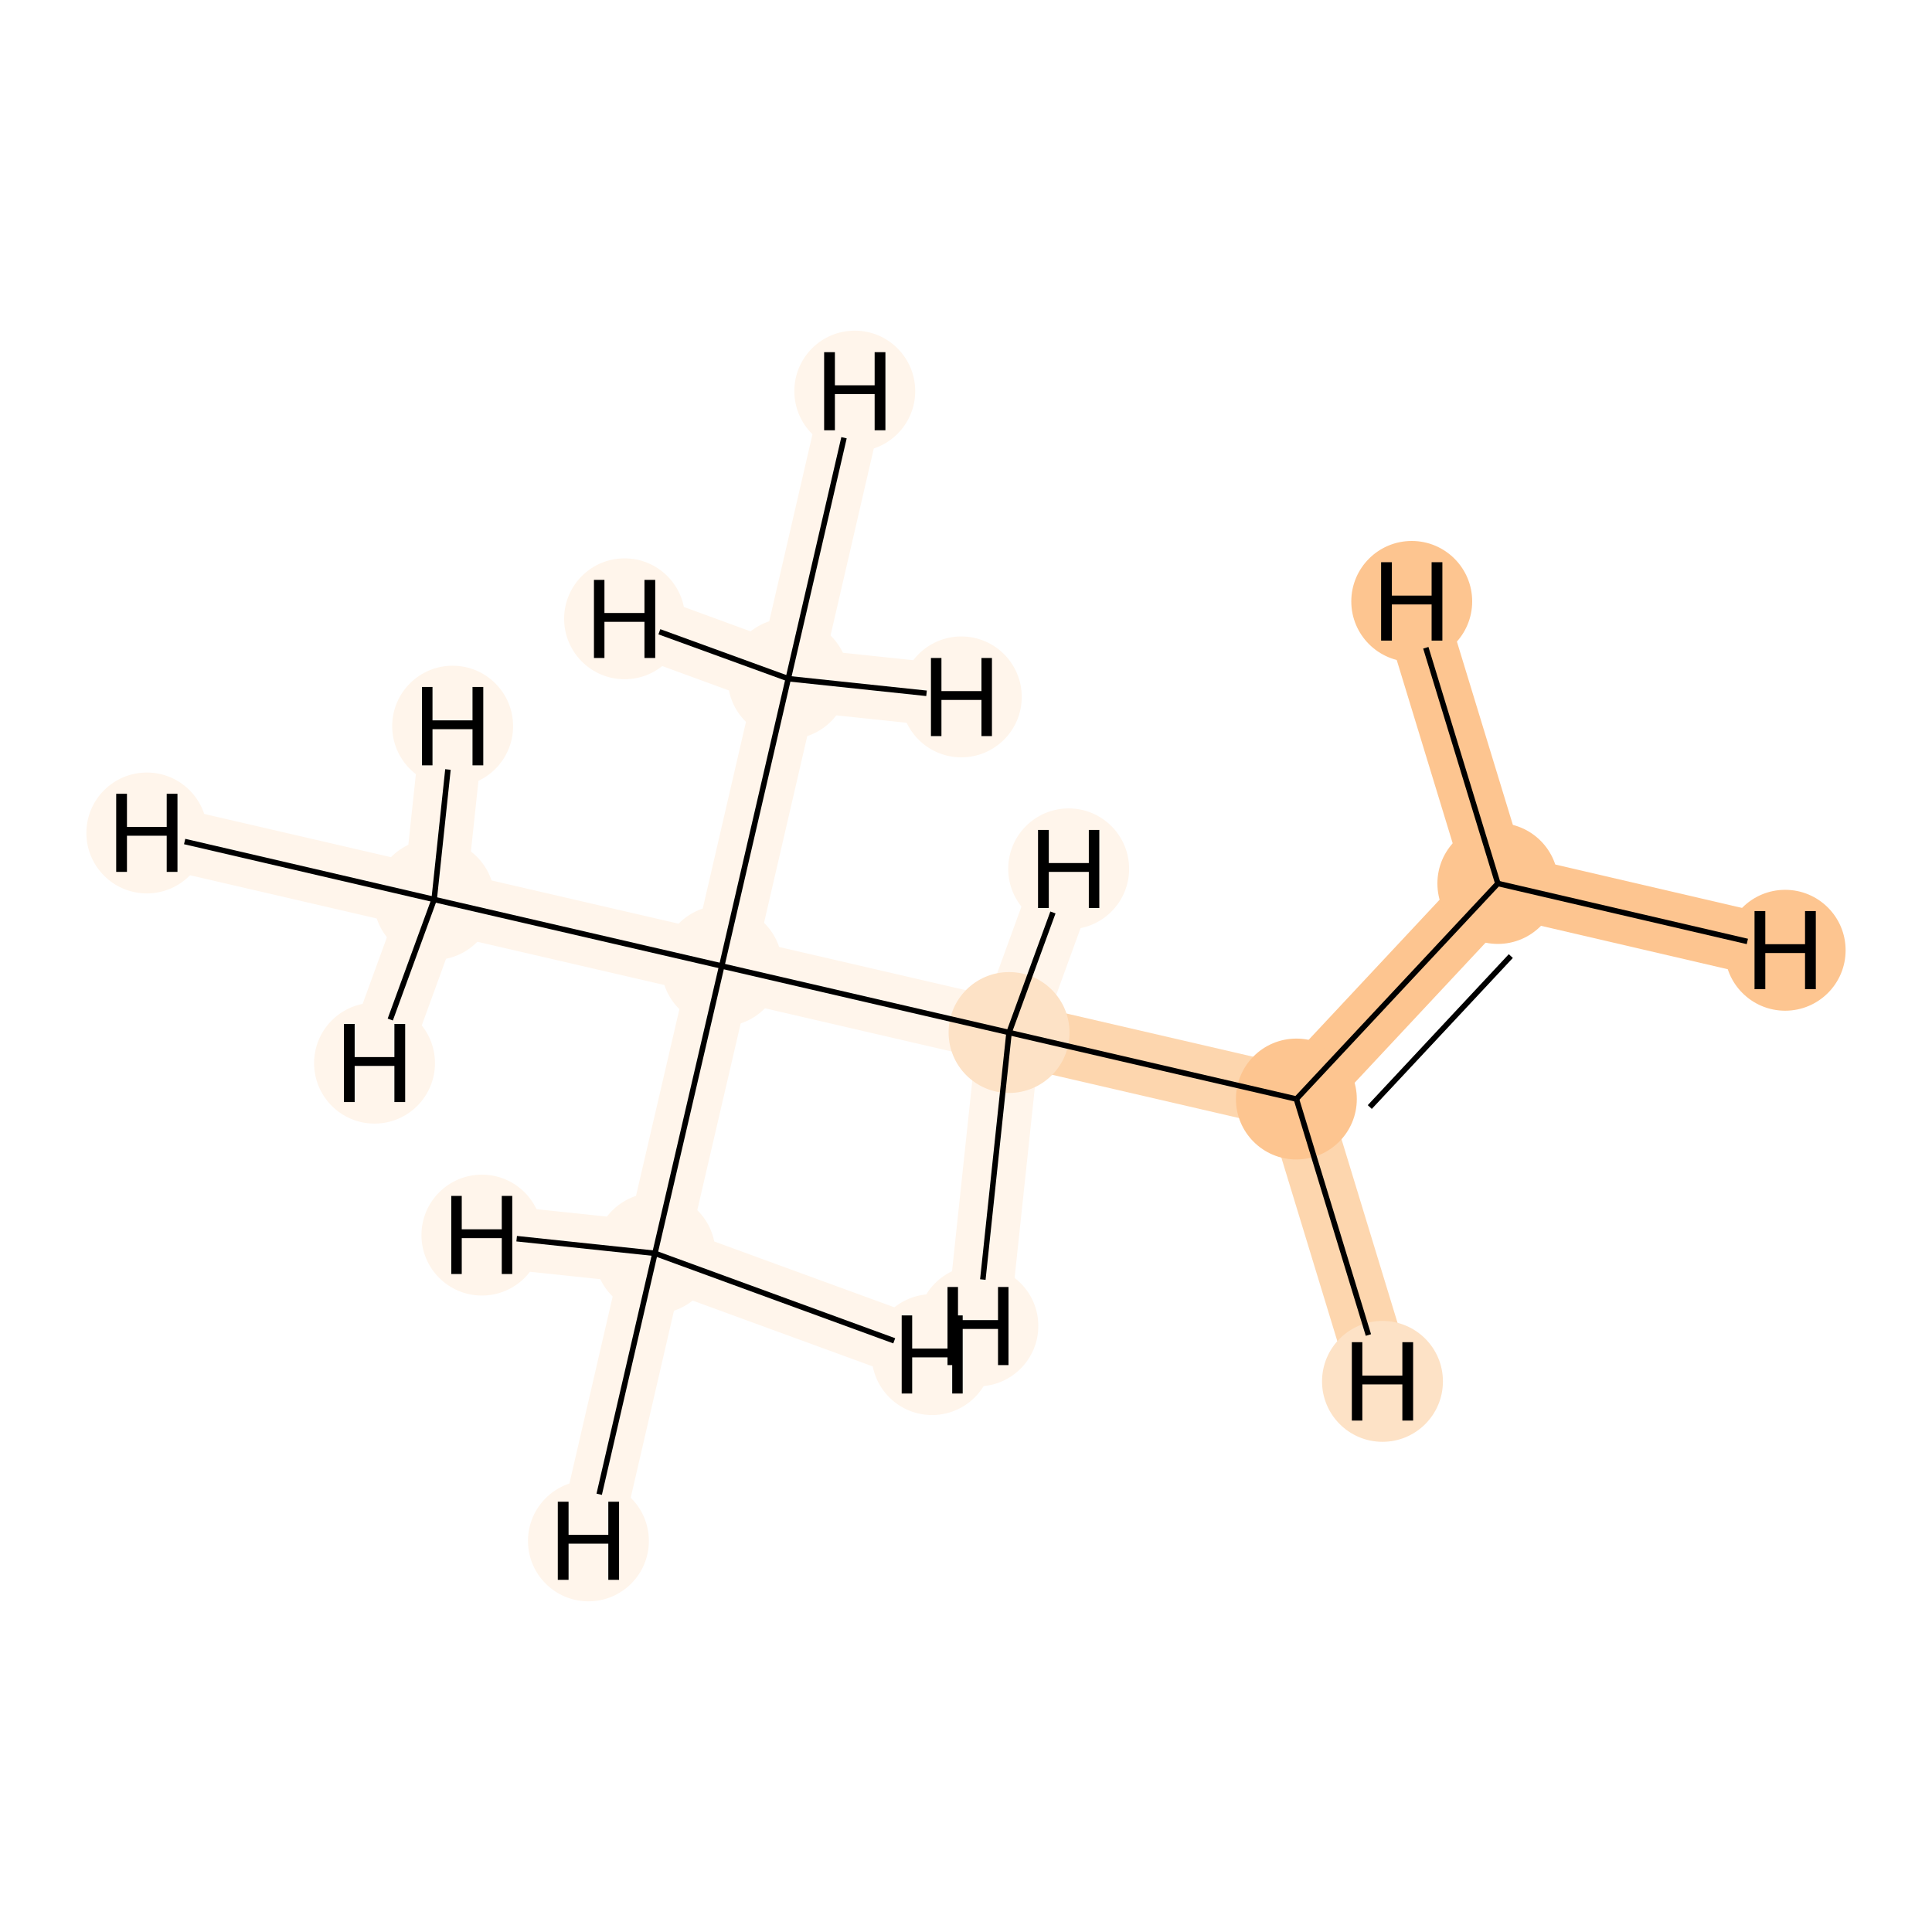 <?xml version='1.0' encoding='iso-8859-1'?>
<svg version='1.1' baseProfile='full'
              xmlns='http://www.w3.org/2000/svg'
                      xmlns:rdkit='http://www.rdkit.org/xml'
                      xmlns:xlink='http://www.w3.org/1999/xlink'
                  xml:space='preserve'
width='700px' height='700px' viewBox='0 0 700 700'>
<!-- END OF HEADER -->
<rect style='opacity:1.0;fill:#FFFFFF;stroke:none' width='700.0' height='700.0' x='0.0' y='0.0'> </rect>
<path d='M 542.7,320.1 L 469.7,398.2' style='fill:none;fill-rule:evenodd;stroke:#FDC590;stroke-width:22.8px;stroke-linecap:butt;stroke-linejoin:miter;stroke-opacity:1' />
<path d='M 542.7,320.1 L 646.8,344.3' style='fill:none;fill-rule:evenodd;stroke:#FDC590;stroke-width:22.8px;stroke-linecap:butt;stroke-linejoin:miter;stroke-opacity:1' />
<path d='M 542.7,320.1 L 511.5,217.9' style='fill:none;fill-rule:evenodd;stroke:#FDC590;stroke-width:22.8px;stroke-linecap:butt;stroke-linejoin:miter;stroke-opacity:1' />
<path d='M 469.7,398.2 L 365.6,374.1' style='fill:none;fill-rule:evenodd;stroke:#FDD6AE;stroke-width:22.8px;stroke-linecap:butt;stroke-linejoin:miter;stroke-opacity:1' />
<path d='M 469.7,398.2 L 500.9,500.5' style='fill:none;fill-rule:evenodd;stroke:#FDD6AE;stroke-width:22.8px;stroke-linecap:butt;stroke-linejoin:miter;stroke-opacity:1' />
<path d='M 365.6,374.1 L 261.5,350.0' style='fill:none;fill-rule:evenodd;stroke:#FFF5EB;stroke-width:22.8px;stroke-linecap:butt;stroke-linejoin:miter;stroke-opacity:1' />
<path d='M 365.6,374.1 L 354.3,480.4' style='fill:none;fill-rule:evenodd;stroke:#FFF5EB;stroke-width:22.8px;stroke-linecap:butt;stroke-linejoin:miter;stroke-opacity:1' />
<path d='M 365.6,374.1 L 387.2,314.8' style='fill:none;fill-rule:evenodd;stroke:#FFF5EB;stroke-width:22.8px;stroke-linecap:butt;stroke-linejoin:miter;stroke-opacity:1' />
<path d='M 261.5,350.0 L 157.3,325.9' style='fill:none;fill-rule:evenodd;stroke:#FFF5EB;stroke-width:22.8px;stroke-linecap:butt;stroke-linejoin:miter;stroke-opacity:1' />
<path d='M 261.5,350.0 L 285.6,245.9' style='fill:none;fill-rule:evenodd;stroke:#FFF5EB;stroke-width:22.8px;stroke-linecap:butt;stroke-linejoin:miter;stroke-opacity:1' />
<path d='M 261.5,350.0 L 237.3,454.1' style='fill:none;fill-rule:evenodd;stroke:#FFF5EB;stroke-width:22.8px;stroke-linecap:butt;stroke-linejoin:miter;stroke-opacity:1' />
<path d='M 157.3,325.9 L 53.2,301.8' style='fill:none;fill-rule:evenodd;stroke:#FFF5EB;stroke-width:22.8px;stroke-linecap:butt;stroke-linejoin:miter;stroke-opacity:1' />
<path d='M 157.3,325.9 L 135.7,385.2' style='fill:none;fill-rule:evenodd;stroke:#FFF5EB;stroke-width:22.8px;stroke-linecap:butt;stroke-linejoin:miter;stroke-opacity:1' />
<path d='M 157.3,325.9 L 164.0,263.1' style='fill:none;fill-rule:evenodd;stroke:#FFF5EB;stroke-width:22.8px;stroke-linecap:butt;stroke-linejoin:miter;stroke-opacity:1' />
<path d='M 285.6,245.9 L 309.7,141.7' style='fill:none;fill-rule:evenodd;stroke:#FFF5EB;stroke-width:22.8px;stroke-linecap:butt;stroke-linejoin:miter;stroke-opacity:1' />
<path d='M 285.6,245.9 L 348.3,252.5' style='fill:none;fill-rule:evenodd;stroke:#FFF5EB;stroke-width:22.8px;stroke-linecap:butt;stroke-linejoin:miter;stroke-opacity:1' />
<path d='M 285.6,245.9 L 226.3,224.2' style='fill:none;fill-rule:evenodd;stroke:#FFF5EB;stroke-width:22.8px;stroke-linecap:butt;stroke-linejoin:miter;stroke-opacity:1' />
<path d='M 237.3,454.1 L 213.2,558.3' style='fill:none;fill-rule:evenodd;stroke:#FFF5EB;stroke-width:22.8px;stroke-linecap:butt;stroke-linejoin:miter;stroke-opacity:1' />
<path d='M 237.3,454.1 L 174.6,447.5' style='fill:none;fill-rule:evenodd;stroke:#FFF5EB;stroke-width:22.8px;stroke-linecap:butt;stroke-linejoin:miter;stroke-opacity:1' />
<path d='M 237.3,454.1 L 337.7,490.8' style='fill:none;fill-rule:evenodd;stroke:#FFF5EB;stroke-width:22.8px;stroke-linecap:butt;stroke-linejoin:miter;stroke-opacity:1' />
<ellipse cx='542.7' cy='320.1' rx='21.4' ry='21.4'  style='fill:#FDC590;fill-rule:evenodd;stroke:#FDC590;stroke-width:1.0px;stroke-linecap:butt;stroke-linejoin:miter;stroke-opacity:1' />
<ellipse cx='469.7' cy='398.2' rx='21.4' ry='21.4'  style='fill:#FDC590;fill-rule:evenodd;stroke:#FDC590;stroke-width:1.0px;stroke-linecap:butt;stroke-linejoin:miter;stroke-opacity:1' />
<ellipse cx='365.6' cy='374.1' rx='21.4' ry='21.4'  style='fill:#FDE2C6;fill-rule:evenodd;stroke:#FDE2C6;stroke-width:1.0px;stroke-linecap:butt;stroke-linejoin:miter;stroke-opacity:1' />
<ellipse cx='261.5' cy='350.0' rx='21.4' ry='21.4'  style='fill:#FFF5EB;fill-rule:evenodd;stroke:#FFF5EB;stroke-width:1.0px;stroke-linecap:butt;stroke-linejoin:miter;stroke-opacity:1' />
<ellipse cx='157.3' cy='325.9' rx='21.4' ry='21.4'  style='fill:#FFF5EB;fill-rule:evenodd;stroke:#FFF5EB;stroke-width:1.0px;stroke-linecap:butt;stroke-linejoin:miter;stroke-opacity:1' />
<ellipse cx='285.6' cy='245.9' rx='21.4' ry='21.4'  style='fill:#FFF5EB;fill-rule:evenodd;stroke:#FFF5EB;stroke-width:1.0px;stroke-linecap:butt;stroke-linejoin:miter;stroke-opacity:1' />
<ellipse cx='237.3' cy='454.1' rx='21.4' ry='21.4'  style='fill:#FFF5EB;fill-rule:evenodd;stroke:#FFF5EB;stroke-width:1.0px;stroke-linecap:butt;stroke-linejoin:miter;stroke-opacity:1' />
<ellipse cx='646.8' cy='344.3' rx='21.4' ry='21.4'  style='fill:#FDC590;fill-rule:evenodd;stroke:#FDC590;stroke-width:1.0px;stroke-linecap:butt;stroke-linejoin:miter;stroke-opacity:1' />
<ellipse cx='511.5' cy='217.9' rx='21.4' ry='21.4'  style='fill:#FDC590;fill-rule:evenodd;stroke:#FDC590;stroke-width:1.0px;stroke-linecap:butt;stroke-linejoin:miter;stroke-opacity:1' />
<ellipse cx='500.9' cy='500.5' rx='21.4' ry='21.4'  style='fill:#FDE2C6;fill-rule:evenodd;stroke:#FDE2C6;stroke-width:1.0px;stroke-linecap:butt;stroke-linejoin:miter;stroke-opacity:1' />
<ellipse cx='354.3' cy='480.4' rx='21.4' ry='21.4'  style='fill:#FFF5EB;fill-rule:evenodd;stroke:#FFF5EB;stroke-width:1.0px;stroke-linecap:butt;stroke-linejoin:miter;stroke-opacity:1' />
<ellipse cx='387.2' cy='314.8' rx='21.4' ry='21.4'  style='fill:#FFF5EB;fill-rule:evenodd;stroke:#FFF5EB;stroke-width:1.0px;stroke-linecap:butt;stroke-linejoin:miter;stroke-opacity:1' />
<ellipse cx='53.2' cy='301.8' rx='21.4' ry='21.4'  style='fill:#FFF5EB;fill-rule:evenodd;stroke:#FFF5EB;stroke-width:1.0px;stroke-linecap:butt;stroke-linejoin:miter;stroke-opacity:1' />
<ellipse cx='135.7' cy='385.2' rx='21.4' ry='21.4'  style='fill:#FFF5EB;fill-rule:evenodd;stroke:#FFF5EB;stroke-width:1.0px;stroke-linecap:butt;stroke-linejoin:miter;stroke-opacity:1' />
<ellipse cx='164.0' cy='263.1' rx='21.4' ry='21.4'  style='fill:#FFF5EB;fill-rule:evenodd;stroke:#FFF5EB;stroke-width:1.0px;stroke-linecap:butt;stroke-linejoin:miter;stroke-opacity:1' />
<ellipse cx='309.7' cy='141.7' rx='21.4' ry='21.4'  style='fill:#FFF5EB;fill-rule:evenodd;stroke:#FFF5EB;stroke-width:1.0px;stroke-linecap:butt;stroke-linejoin:miter;stroke-opacity:1' />
<ellipse cx='348.3' cy='252.5' rx='21.4' ry='21.4'  style='fill:#FFF5EB;fill-rule:evenodd;stroke:#FFF5EB;stroke-width:1.0px;stroke-linecap:butt;stroke-linejoin:miter;stroke-opacity:1' />
<ellipse cx='226.3' cy='224.2' rx='21.4' ry='21.4'  style='fill:#FFF5EB;fill-rule:evenodd;stroke:#FFF5EB;stroke-width:1.0px;stroke-linecap:butt;stroke-linejoin:miter;stroke-opacity:1' />
<ellipse cx='213.2' cy='558.3' rx='21.4' ry='21.4'  style='fill:#FFF5EB;fill-rule:evenodd;stroke:#FFF5EB;stroke-width:1.0px;stroke-linecap:butt;stroke-linejoin:miter;stroke-opacity:1' />
<ellipse cx='174.6' cy='447.5' rx='21.4' ry='21.4'  style='fill:#FFF5EB;fill-rule:evenodd;stroke:#FFF5EB;stroke-width:1.0px;stroke-linecap:butt;stroke-linejoin:miter;stroke-opacity:1' />
<ellipse cx='337.7' cy='490.8' rx='21.4' ry='21.4'  style='fill:#FFF5EB;fill-rule:evenodd;stroke:#FFF5EB;stroke-width:1.0px;stroke-linecap:butt;stroke-linejoin:miter;stroke-opacity:1' />
<path class='bond-0 atom-0 atom-1' d='M 542.7,320.1 L 469.7,398.2' style='fill:none;fill-rule:evenodd;stroke:#000000;stroke-width:2.0px;stroke-linecap:butt;stroke-linejoin:miter;stroke-opacity:1' />
<path class='bond-0 atom-0 atom-1' d='M 547.4,346.4 L 496.3,401.1' style='fill:none;fill-rule:evenodd;stroke:#000000;stroke-width:2.0px;stroke-linecap:butt;stroke-linejoin:miter;stroke-opacity:1' />
<path class='bond-6 atom-0 atom-7' d='M 542.7,320.1 L 633.1,341.1' style='fill:none;fill-rule:evenodd;stroke:#000000;stroke-width:2.0px;stroke-linecap:butt;stroke-linejoin:miter;stroke-opacity:1' />
<path class='bond-7 atom-0 atom-8' d='M 542.7,320.1 L 516.6,234.7' style='fill:none;fill-rule:evenodd;stroke:#000000;stroke-width:2.0px;stroke-linecap:butt;stroke-linejoin:miter;stroke-opacity:1' />
<path class='bond-1 atom-1 atom-2' d='M 469.7,398.2 L 365.6,374.1' style='fill:none;fill-rule:evenodd;stroke:#000000;stroke-width:2.0px;stroke-linecap:butt;stroke-linejoin:miter;stroke-opacity:1' />
<path class='bond-8 atom-1 atom-9' d='M 469.7,398.2 L 495.8,483.7' style='fill:none;fill-rule:evenodd;stroke:#000000;stroke-width:2.0px;stroke-linecap:butt;stroke-linejoin:miter;stroke-opacity:1' />
<path class='bond-2 atom-2 atom-3' d='M 365.6,374.1 L 261.5,350.0' style='fill:none;fill-rule:evenodd;stroke:#000000;stroke-width:2.0px;stroke-linecap:butt;stroke-linejoin:miter;stroke-opacity:1' />
<path class='bond-9 atom-2 atom-10' d='M 365.6,374.1 L 356.1,463.6' style='fill:none;fill-rule:evenodd;stroke:#000000;stroke-width:2.0px;stroke-linecap:butt;stroke-linejoin:miter;stroke-opacity:1' />
<path class='bond-10 atom-2 atom-11' d='M 365.6,374.1 L 381.5,330.6' style='fill:none;fill-rule:evenodd;stroke:#000000;stroke-width:2.0px;stroke-linecap:butt;stroke-linejoin:miter;stroke-opacity:1' />
<path class='bond-3 atom-3 atom-4' d='M 261.5,350.0 L 157.3,325.9' style='fill:none;fill-rule:evenodd;stroke:#000000;stroke-width:2.0px;stroke-linecap:butt;stroke-linejoin:miter;stroke-opacity:1' />
<path class='bond-4 atom-3 atom-5' d='M 261.5,350.0 L 285.6,245.9' style='fill:none;fill-rule:evenodd;stroke:#000000;stroke-width:2.0px;stroke-linecap:butt;stroke-linejoin:miter;stroke-opacity:1' />
<path class='bond-5 atom-3 atom-6' d='M 261.5,350.0 L 237.3,454.1' style='fill:none;fill-rule:evenodd;stroke:#000000;stroke-width:2.0px;stroke-linecap:butt;stroke-linejoin:miter;stroke-opacity:1' />
<path class='bond-11 atom-4 atom-12' d='M 157.3,325.9 L 66.9,304.9' style='fill:none;fill-rule:evenodd;stroke:#000000;stroke-width:2.0px;stroke-linecap:butt;stroke-linejoin:miter;stroke-opacity:1' />
<path class='bond-12 atom-4 atom-13' d='M 157.3,325.9 L 141.4,369.4' style='fill:none;fill-rule:evenodd;stroke:#000000;stroke-width:2.0px;stroke-linecap:butt;stroke-linejoin:miter;stroke-opacity:1' />
<path class='bond-13 atom-4 atom-14' d='M 157.3,325.9 L 162.3,278.8' style='fill:none;fill-rule:evenodd;stroke:#000000;stroke-width:2.0px;stroke-linecap:butt;stroke-linejoin:miter;stroke-opacity:1' />
<path class='bond-14 atom-5 atom-15' d='M 285.6,245.9 L 305.8,158.6' style='fill:none;fill-rule:evenodd;stroke:#000000;stroke-width:2.0px;stroke-linecap:butt;stroke-linejoin:miter;stroke-opacity:1' />
<path class='bond-15 atom-5 atom-16' d='M 285.6,245.9 L 335.7,251.2' style='fill:none;fill-rule:evenodd;stroke:#000000;stroke-width:2.0px;stroke-linecap:butt;stroke-linejoin:miter;stroke-opacity:1' />
<path class='bond-16 atom-5 atom-17' d='M 285.6,245.9 L 238.9,228.9' style='fill:none;fill-rule:evenodd;stroke:#000000;stroke-width:2.0px;stroke-linecap:butt;stroke-linejoin:miter;stroke-opacity:1' />
<path class='bond-17 atom-6 atom-18' d='M 237.3,454.1 L 217.1,541.4' style='fill:none;fill-rule:evenodd;stroke:#000000;stroke-width:2.0px;stroke-linecap:butt;stroke-linejoin:miter;stroke-opacity:1' />
<path class='bond-18 atom-6 atom-19' d='M 237.3,454.1 L 187.2,448.8' style='fill:none;fill-rule:evenodd;stroke:#000000;stroke-width:2.0px;stroke-linecap:butt;stroke-linejoin:miter;stroke-opacity:1' />
<path class='bond-19 atom-6 atom-20' d='M 237.3,454.1 L 324.0,485.8' style='fill:none;fill-rule:evenodd;stroke:#000000;stroke-width:2.0px;stroke-linecap:butt;stroke-linejoin:miter;stroke-opacity:1' />
<path  class='atom-7' d='M 635.7 330.1
L 639.6 330.1
L 639.6 342.1
L 654.0 342.1
L 654.0 330.1
L 657.9 330.1
L 657.9 358.4
L 654.0 358.4
L 654.0 345.3
L 639.6 345.3
L 639.6 358.4
L 635.7 358.4
L 635.7 330.1
' fill='#000000'/>
<path  class='atom-8' d='M 500.4 203.7
L 504.3 203.7
L 504.3 215.8
L 518.7 215.8
L 518.7 203.7
L 522.6 203.7
L 522.6 232.1
L 518.7 232.1
L 518.7 219.0
L 504.3 219.0
L 504.3 232.1
L 500.4 232.1
L 500.4 203.7
' fill='#000000'/>
<path  class='atom-9' d='M 489.8 486.3
L 493.6 486.3
L 493.6 498.4
L 508.1 498.4
L 508.1 486.3
L 512.0 486.3
L 512.0 514.7
L 508.1 514.7
L 508.1 501.6
L 493.6 501.6
L 493.6 514.7
L 489.8 514.7
L 489.8 486.3
' fill='#000000'/>
<path  class='atom-10' d='M 343.3 466.3
L 347.1 466.3
L 347.1 478.3
L 361.6 478.3
L 361.6 466.3
L 365.4 466.3
L 365.4 494.6
L 361.6 494.6
L 361.6 481.5
L 347.1 481.5
L 347.1 494.6
L 343.3 494.6
L 343.3 466.3
' fill='#000000'/>
<path  class='atom-11' d='M 376.1 300.7
L 380.0 300.7
L 380.0 312.7
L 394.5 312.7
L 394.5 300.7
L 398.3 300.7
L 398.3 329.0
L 394.5 329.0
L 394.5 315.9
L 380.0 315.9
L 380.0 329.0
L 376.1 329.0
L 376.1 300.7
' fill='#000000'/>
<path  class='atom-12' d='M 42.1 287.6
L 46.0 287.6
L 46.0 299.6
L 60.4 299.6
L 60.4 287.6
L 64.3 287.6
L 64.3 315.9
L 60.4 315.9
L 60.4 302.8
L 46.0 302.8
L 46.0 315.9
L 42.1 315.9
L 42.1 287.6
' fill='#000000'/>
<path  class='atom-13' d='M 124.6 371.0
L 128.5 371.0
L 128.5 383.0
L 142.9 383.0
L 142.9 371.0
L 146.8 371.0
L 146.8 399.3
L 142.9 399.3
L 142.9 386.2
L 128.5 386.2
L 128.5 399.3
L 124.6 399.3
L 124.6 371.0
' fill='#000000'/>
<path  class='atom-14' d='M 152.9 248.9
L 156.7 248.9
L 156.7 261.0
L 171.2 261.0
L 171.2 248.9
L 175.1 248.9
L 175.1 277.3
L 171.2 277.3
L 171.2 264.2
L 156.7 264.2
L 156.7 277.3
L 152.9 277.3
L 152.9 248.9
' fill='#000000'/>
<path  class='atom-15' d='M 298.6 127.6
L 302.5 127.6
L 302.5 139.6
L 316.9 139.6
L 316.9 127.6
L 320.8 127.6
L 320.8 155.9
L 316.9 155.9
L 316.9 142.8
L 302.5 142.8
L 302.5 155.9
L 298.6 155.9
L 298.6 127.6
' fill='#000000'/>
<path  class='atom-16' d='M 337.3 238.4
L 341.1 238.4
L 341.1 250.4
L 355.6 250.4
L 355.6 238.4
L 359.4 238.4
L 359.4 266.7
L 355.6 266.7
L 355.6 253.6
L 341.1 253.6
L 341.1 266.7
L 337.3 266.7
L 337.3 238.4
' fill='#000000'/>
<path  class='atom-17' d='M 215.2 210.1
L 219.0 210.1
L 219.0 222.1
L 233.5 222.1
L 233.5 210.1
L 237.4 210.1
L 237.4 238.4
L 233.5 238.4
L 233.5 225.3
L 219.0 225.3
L 219.0 238.4
L 215.2 238.4
L 215.2 210.1
' fill='#000000'/>
<path  class='atom-18' d='M 202.1 544.1
L 206.0 544.1
L 206.0 556.1
L 220.4 556.1
L 220.4 544.1
L 224.3 544.1
L 224.3 572.4
L 220.4 572.4
L 220.4 559.3
L 206.0 559.3
L 206.0 572.4
L 202.1 572.4
L 202.1 544.1
' fill='#000000'/>
<path  class='atom-19' d='M 163.5 433.3
L 167.3 433.3
L 167.3 445.4
L 181.8 445.4
L 181.8 433.3
L 185.6 433.3
L 185.6 461.6
L 181.8 461.6
L 181.8 448.6
L 167.3 448.6
L 167.3 461.6
L 163.5 461.6
L 163.5 433.3
' fill='#000000'/>
<path  class='atom-20' d='M 326.7 476.6
L 330.5 476.6
L 330.5 488.6
L 345.0 488.6
L 345.0 476.6
L 348.8 476.6
L 348.8 504.9
L 345.0 504.9
L 345.0 491.8
L 330.5 491.8
L 330.5 504.9
L 326.7 504.9
L 326.7 476.6
' fill='#000000'/>
</svg>
